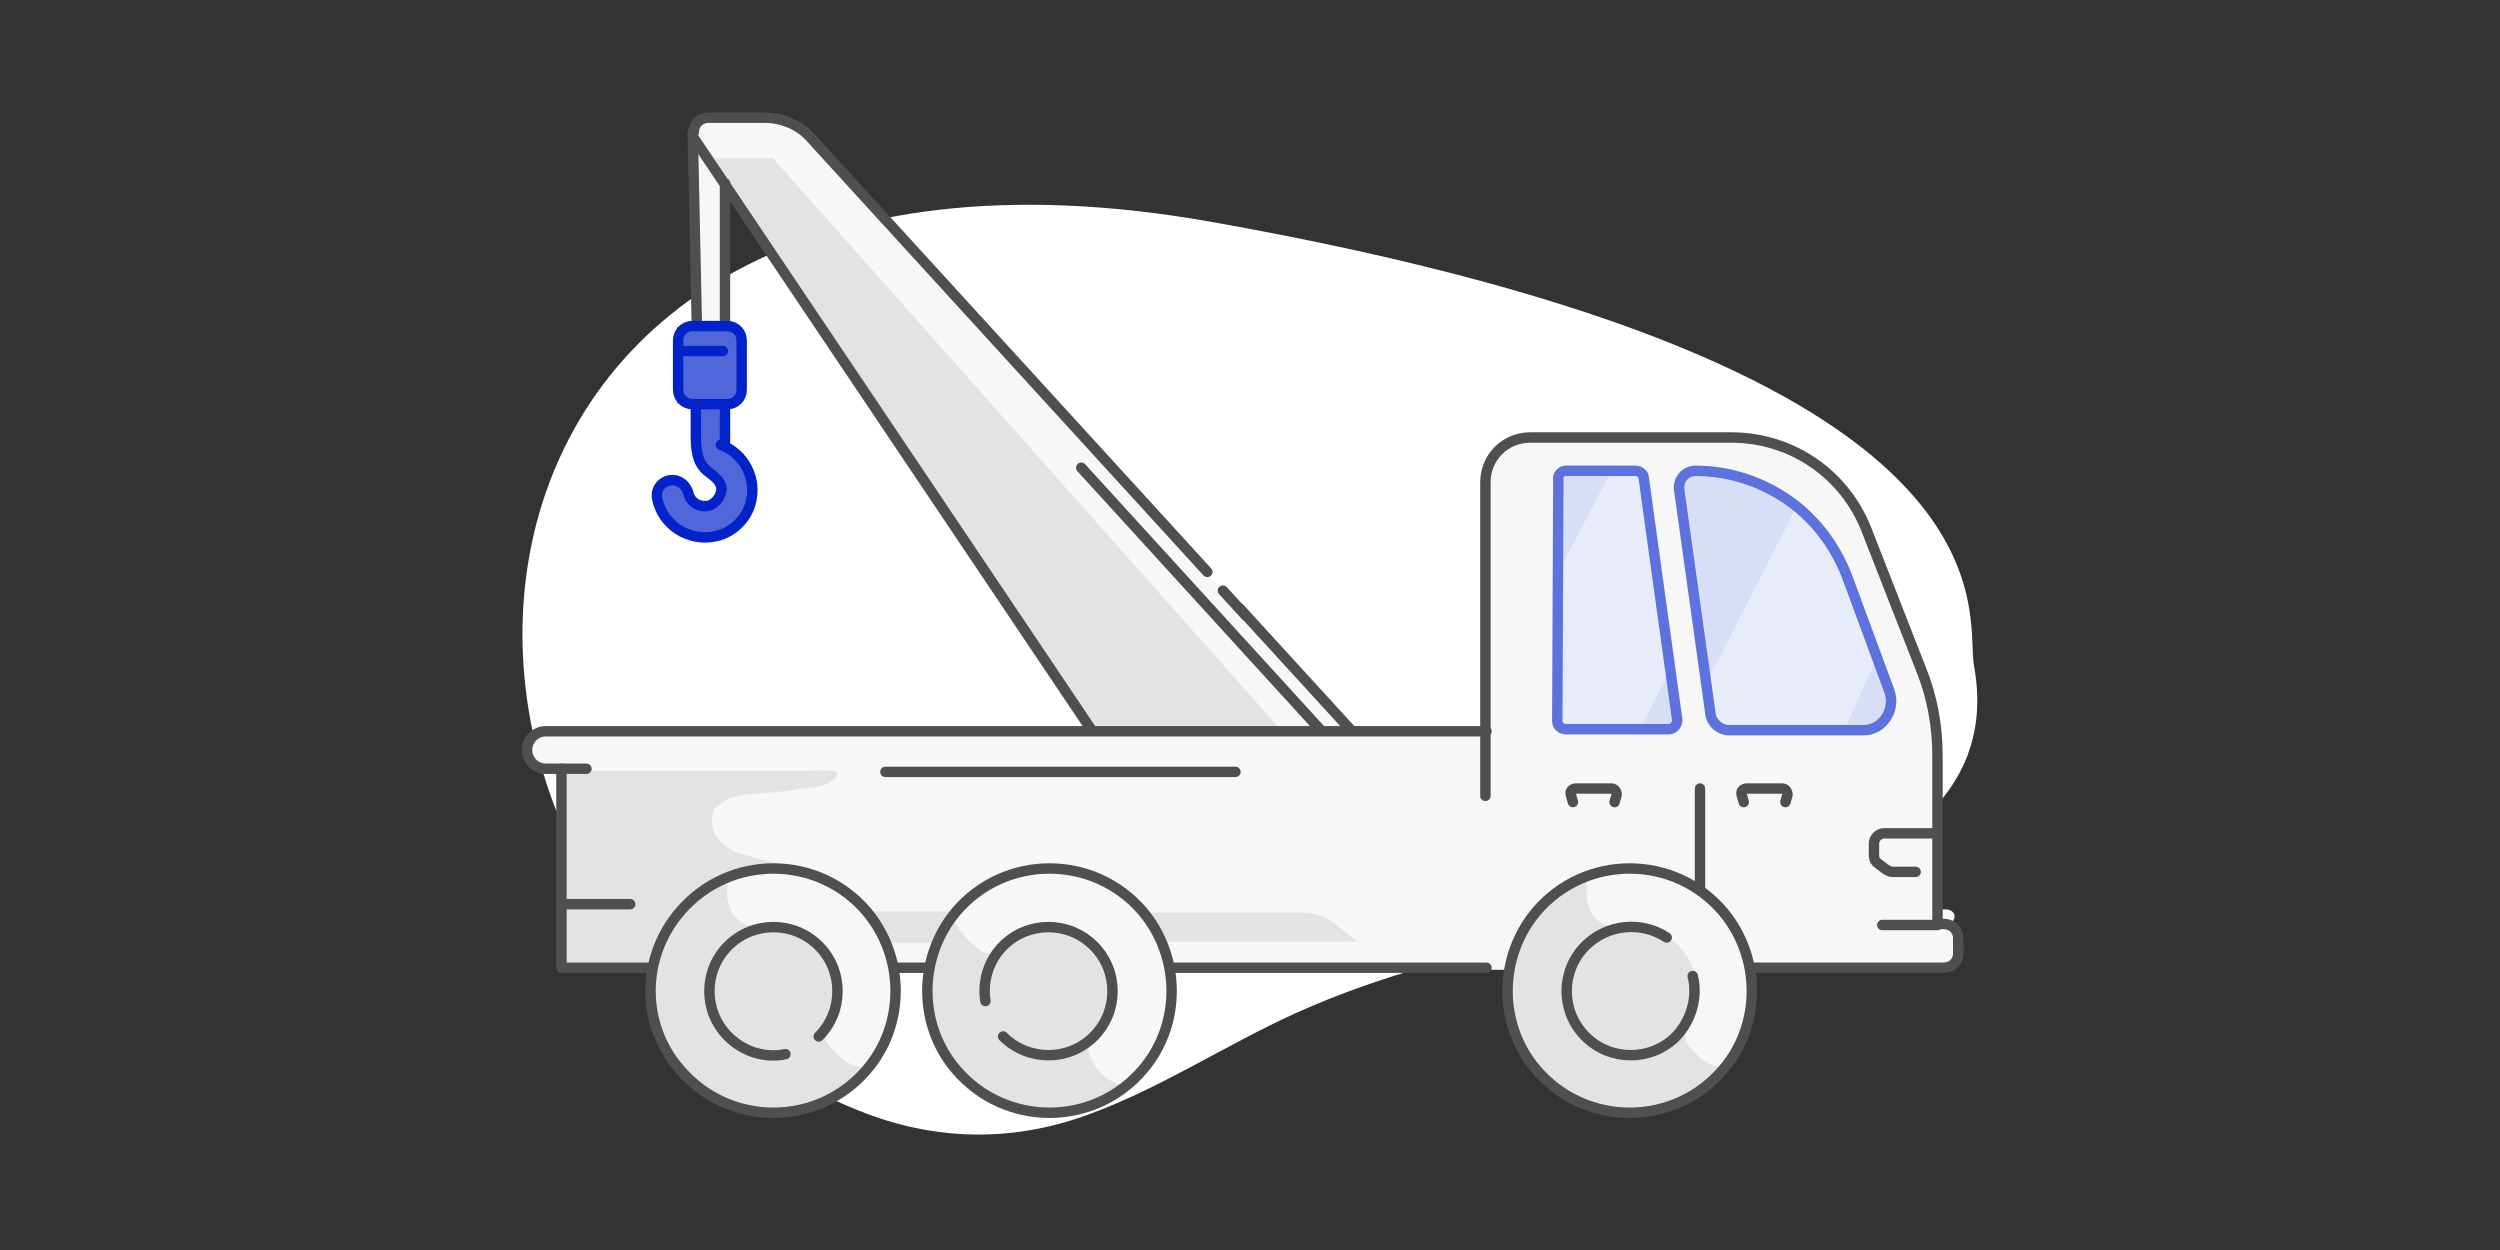 <?xml version="1.0" encoding="utf-8"?>
<!-- Generator: Adobe Illustrator 23.0.4, SVG Export Plug-In . SVG Version: 6.00 Build 0)  -->
<svg version="1.1" id="Layer_1" xmlns="http://www.w3.org/2000/svg" xmlns:xlink="http://www.w3.org/1999/xlink" x="0px" y="0px"
	 viewBox="0 0 240 120" style="enable-background:new 0 0 240 120;" xml:space="preserve">
<rect x="0" y="0" width="240" height="120" fill="#333333" stroke="none"/>
<g id="XMLID_502_">
	<path id="XMLID_102_" style="fill:#FFFFFF;" d="M116.3,21.3c78.9,14,72.3,37.6,73.2,42.6c2.4,13-9.2,18.9-18.5,22
		c-6.6,2.2-13.5,2.4-20.4,3.7c-9,1.7-17.9,3.9-26.3,7.7c-6.8,3.1-13.1,7.3-20.1,9.8c-7,2.5-14.4,2.5-21.8-0.5
		C33,86.9,37.4,7.3,116.3,21.3z"/>
	<g id="XMLID_41_">
		<rect id="XMLID_101_" x="65" y="31.4" style="fill:#5067DA;" width="6.1" height="7.3"/>
		<path id="XMLID_99_" style="fill:#F7F7F7;" d="M91.8,87.5c4.7-5.5,13.2-5.5,17.9,0c3.7,4.4,3.7,10.9,0,15.2
			c-4.7,5.5-13.2,5.5-17.9,0C88.1,98.4,88.1,91.9,91.8,87.5z"/>
		<path id="XMLID_97_" style="fill:#F7F7F7;" d="M65.4,87.5c4.7-5.5,13.2-5.5,17.9,0c3.7,4.4,3.7,10.9,0,15.2
			c-4.7,5.5-13.2,5.5-17.9,0C61.6,98.4,61.6,91.9,65.4,87.5z"/>
		<path id="XMLID_95_" style="fill:#F7F7F7;" d="M147.3,87.5c4.7-5.5,13.2-5.5,17.9,0c3.7,4.4,3.7,10.9,0,15.2
			c-4.7,5.5-13.2,5.5-17.9,0C143.6,98.4,143.6,91.9,147.3,87.5z"/>
		<rect id="XMLID_94_" x="66.7" y="12.5" style="fill:#F7F7F7;" width="2.8" height="18.7"/>
		<path id="XMLID_93_" style="fill:#F7F7F7;" d="M131.2,71.8c0,0.1,0,0.1,0,0.2L79.6,15c-0.9-1.9-3.1-3.4-5.1-3.7
			c-1-0.2-1.9-0.1-2.9,0c-1,0.1-2.1,0.1-3.1,0.2c-0.4,0-0.8,0-1.1,0.2c-0.4,0.2-0.7,0.5-0.7,0.8c0,0.4,0.2,0.7,0.4,1.1
			c0.5,0.7,0.8,1.5,1.3,2.2l38.1,56.4"/>
		<path id="XMLID_92_" style="fill:#F7F7F7;" d="M186.8,87.3h-0.9V71.2c-0.3-1.4-0.5-3-0.7-4.5c-0.2-0.8-0.4-1.7-0.6-2.5
			c-0.3-1-0.8-2-1.3-3c-0.5-1-0.8-2.1-1.3-3.2c-0.8-1.9-1.7-3.7-2.4-5.6c-0.3-0.8-0.4-1.6-0.6-2.4c-0.3-0.9-1.1-1.7-1.6-2.4
			c-2.2-2.7-5.3-5.3-8.9-5.3h-10.9c-3.1,0-12-1.4-13.8,1.7c-0.9,1.5-0.9,4-1,5.7c-0.2,2.4,0.2,4.9,0.2,7.3v12.6
			c0,0.1-0.4,0.7-0.4,0.7H52.7c-0.5-0.2-2,0.7-2.2,1.3c-0.1,0.6,0.1,1.3,0.6,1.7c0.5,0.4,1.1,0.4,1.7,0.5c0.2,0.1,1,0.1,1.2,0.3
			c0.1,0.1,0.1,0.2,0.1,0.4c0.3,1.9,0.6,3.8,0.8,5.7c0.6,3.8,1.1,7.6,0.8,11.5l-0.6,1.3l7.9,0c0-0.2,0-0.5,0-0.7
			c0.5-3.2,2.9-5.8,5.8-7.3c1.2-0.8,2.5-1.3,3.9-1.6c0.4-0.1,0.7-0.1,1-0.1c5-0.5,10.7,5,11.8,9.7l3.8,0c0.2-1.7,0.7-3.3,1.7-4.6
			c1.3-2.8,4.5-4,7.2-4.6c0.1,0,0.1,0,0.2,0c2.2-0.3,4.3,0.1,6.3,0.9c0.3,0.1,0.7,0.2,1,0.3c3.2,1.5,5.1,4,6.2,7.3
			c0.1,0.3,0.1,0.5,0.2,0.8l32.6,0c0-0.1,0-0.2,0.1-0.3c0.4-1.5,0.9-3.1,1.9-4.3c0.2-0.2,0.4-0.4,0.6-0.6c0.3-0.7,0.9-1.4,1.6-1.9
			c6.3-4.2,13.7-2.6,17.8,3.8c0.8,1.2,1,2.4,0.8,3.4l18.1,0v-0.4h0.9c0.6,0,1-0.5,1-1v-3.4C187.9,87.8,187.4,87.3,186.8,87.3z"/>
		<path id="XMLID_91_" style="fill:none;stroke:#514E4F;stroke-linecap:round;stroke-linejoin:round;stroke-miterlimit:10;" d="
			M151,77l-0.2-0.7c-0.1-0.3,0.1-0.6,0.5-0.6l3.4,0c0.3,0,0.5,0.3,0.5,0.6l-0.2,0.7c0,0,0,0,0,0"/>
		<path id="XMLID_90_" style="fill:none;stroke:#514E4F;stroke-linecap:round;stroke-linejoin:round;stroke-miterlimit:10;" d="
			M167.4,77l-0.2-0.7c-0.1-0.3,0.1-0.6,0.5-0.6l3.4,0c0.3,0,0.5,0.3,0.5,0.6l-0.2,0.7c0,0,0,0,0,0"/>
		<path id="XMLID_89_" style="fill:#E3E3E3;" d="M69.7,76.8c1.2-0.6,2.8-0.6,4.2-0.7c1-0.1,2.1-0.2,3.1-0.4c0.9-0.1,2-0.1,2.8-0.7
			c0.4-0.3,1-0.9,0.1-1c-0.9-0.1-1.8,0-2.6,0c-1.8,0-3.6,0-5.4,0c-1,0-2,0-2.9,0c0,0-0.1,0-0.1,0H54l0,18.7h8c1.5,0,2.8-1.2,3.7-2.4
			c1-1.4,1.5-3.2,2.6-4.5c1.1-1.4,2.8-2.1,4.5-2.4c0.5-0.1,1-0.2,1.4-0.1c0.5,0.1,1,0.1,1.4,0.2c0.3,0,0.6,0.1,0.9,0.1
			c0-0.3-2.6-0.9-3-1c-0.5-0.1-1-0.2-1.5-0.4c-0.5-0.1-1.1-0.3-1.6-0.5c-0.8-0.4-1.6-1.1-1.9-2c-0.2-0.7-0.3-1.6,0.2-2.2
			C69.1,77.2,69.4,77,69.7,76.8z"/>
		<path id="XMLID_88_" style="fill:#E3E3E3;" d="M109.8,87.6h15c1.3,0,2.6,0.4,3.6,1.3l1.9,1.5h-18.7L109.8,87.6z"/>
		<path id="XMLID_87_" style="fill:#5067DA;" d="M68.8,38.8c0.7,0,0.6,0.4,0.6,1c0.1,0.7,0.1,1.4,0.1,2.2c0,0.7,0.8,1,1.2,1.5
			c0.5,0.5,1,1.2,1.3,1.9c0.5,1.2,0.6,2.5,0,3.6c-0.4,0.8-1.1,1.3-1.8,1.8c-0.3,0.2-0.6,0.4-0.9,0.5c-0.4,0.1-0.8,0.2-1.2,0.2
			c-0.8,0.1-1.6,0.2-2.3-0.1c-0.3-0.1-0.5-0.3-0.8-0.4c-0.9-0.6-1.5-1.6-1.7-2.6c-0.1-0.6-0.2-1.2,0.2-1.7c0.3-0.4,0.8-0.5,1.2-0.5
			c0.5,0.1,0.9,0.4,1.1,0.7c0.3,0.4,0.4,0.9,0.8,1.1c0.2,0.1,0.4,0.1,0.6,0.2c0.6,0.1,1.4,0.1,1.7-0.4c0.4-0.5,0.1-1.3-0.3-1.9
			c-0.4-0.5-1-0.9-1.4-1.5C67.1,44,67,43.3,67,42.7c-0.1-1-0.2-2-0.1-3c0-0.5-0.1-0.8,0.4-0.9C67.7,38.7,68.3,38.8,68.8,38.8z"/>
		<polygon id="XMLID_86_" style="fill:#E3E3E3;" points="68,15.2 74.2,15.2 122.9,70 104.5,69.9 		"/>
		<path id="XMLID_85_" style="fill:#D9DEF7;" d="M178.9,70.1h-12.9c-0.9,0-1.7-0.7-1.8-1.6L161.2,47c-0.1-1,0.6-1.8,1.6-1.8l0,0
			c3,0,5.9,0.9,8.4,2.5l0,0c2.8,1.8,4.9,4.5,6.1,7.6l4.1,11.1C182,68.2,180.7,70.1,178.9,70.1z"/>
		<path id="XMLID_84_" style="fill:#D9DEF7;" d="M150.3,45.2h6.7c0.4,0,0.8,0.3,0.8,0.7l3.2,23.1c0.1,0.5-0.3,1-0.8,1h-9.9
			c-0.5,0-0.8-0.4-0.8-0.8l0.1-23.1C149.5,45.6,149.9,45.2,150.3,45.2z"/>
		<polygon id="XMLID_83_" style="fill:#E3E3E3;" points="91.6,90.5 85.2,90.5 83.5,87.5 91.6,87.5 		"/>
		<path id="XMLID_82_" style="fill:#E3E3E3;" d="M164.5,102.3c-0.9-0.3-1.7-1.1-2.3-1.8c-0.2-0.3-0.5-0.6-0.4-1
			c0-0.3,0.1-0.5,0.3-0.7c0.9-1.8,1.1-4,0.4-5.9s-2.4-3.4-4.4-3.7c-1.5-0.2-3.2,0.1-4.5-0.7c-1.1-0.8-1.4-2.1-1.3-3.4
			c0-0.4,0.1-0.7,0.2-0.9c-4.5,1.7-7.6,6-7.6,11.1c0,6.5,5.3,11.8,11.8,11.8c3.8,0,7.1-1.8,9.3-4.5
			C165.5,102.5,165,102.4,164.5,102.3z"/>
		
			<line id="XMLID_81_" style="fill:none;stroke:#514E4F;stroke-linecap:round;stroke-linejoin:round;stroke-miterlimit:10;" x1="119.6" y1="59.1" x2="117.4" y2="56.7"/>
		
			<line id="XMLID_80_" style="fill:none;stroke:#514E4F;stroke-linecap:round;stroke-linejoin:round;stroke-miterlimit:10;" x1="60.5" y1="86.8" x2="53.9" y2="86.8"/>
		
			<line id="XMLID_79_" style="fill:none;stroke:#514E4F;stroke-linecap:round;stroke-linejoin:round;stroke-miterlimit:10;" x1="66.5" y1="13.1" x2="104.8" y2="70.1"/>
		<path id="XMLID_78_" style="fill:none;stroke:#514E4F;stroke-linecap:round;stroke-linejoin:round;stroke-miterlimit:10;" d="
			M115.9,54.9L77.9,13.3c-1.1-1.3-2.8-2-4.5-2H68c-0.8,0-1.4,0.6-1.4,1.4"/>
		
			<line id="XMLID_77_" style="fill:none;stroke:#514E4F;stroke-linecap:round;stroke-linejoin:round;stroke-miterlimit:10;" x1="129.7" y1="70.1" x2="119" y2="58.4"/>
		
			<line id="XMLID_76_" style="fill:none;stroke:#0223C9;stroke-linecap:round;stroke-linejoin:round;stroke-miterlimit:10;" x1="69.6" y1="42.4" x2="69.6" y2="38.9"/>
		<path id="XMLID_74_" style="fill:none;stroke:#514E4F;stroke-linecap:round;stroke-linejoin:round;stroke-miterlimit:10;" d="
			M168.3,92.9l18.3,0c0.8,0,1.4-0.6,1.4-1.4v-1.4c0-0.8-0.6-1.4-1.4-1.4H186V72.6c0-2.9-0.5-5.7-1.6-8.4l-5.2-13.3
			c-2.1-5.4-7.2-8.9-13-8.9h-19.3c-2.4,0-4.3,1.9-4.3,4.3v30.1"/>
		<path id="XMLID_72_" style="fill:none;stroke:#514E4F;stroke-linecap:round;stroke-linejoin:round;stroke-miterlimit:10;" d="
			M147.5,87.5c4.7-5.5,13.2-5.5,17.9,0c3.7,4.4,3.7,10.9,0,15.2c-4.7,5.5-13.2,5.5-17.9,0C143.8,98.4,143.8,91.9,147.5,87.5z"/>
		<path id="XMLID_70_" style="fill:none;stroke:#514E4F;stroke-linecap:round;stroke-linejoin:round;stroke-miterlimit:10;" d="
			M162.5,93.7c0.5,2-0.1,4.2-1.6,5.8c-2.4,2.4-6.3,2.4-8.7,0s-2.4-6.3,0-8.7c2.1-2.1,5.4-2.4,7.8-0.8"/>
		
			<polyline id="XMLID_69_" style="fill:none;stroke:#514E4F;stroke-linecap:round;stroke-linejoin:round;stroke-miterlimit:10;" points="
			62.6,92.9 53.9,92.9 53.9,73.8 		"/>
		
			<line id="XMLID_68_" style="fill:none;stroke:#514E4F;stroke-linecap:round;stroke-linejoin:round;stroke-miterlimit:10;" x1="89.1" y1="92.9" x2="86.2" y2="92.9"/>
		
			<line id="XMLID_67_" style="fill:none;stroke:#514E4F;stroke-linecap:round;stroke-linejoin:round;stroke-miterlimit:10;" x1="142.7" y1="92.9" x2="112.4" y2="92.9"/>
		
			<line id="XMLID_66_" style="fill:none;stroke:#514E4F;stroke-linecap:round;stroke-linejoin:round;stroke-miterlimit:10;" x1="163.2" y1="75.7" x2="163.2" y2="85.2"/>
		<path id="XMLID_65_" style="fill:none;stroke:#0223C9;stroke-linecap:round;stroke-linejoin:round;stroke-miterlimit:10;" d="
			M66.8,38.8c0,0.9,0,1.8,0,2.7c0,1.4,0,2.9,1.2,3.8c0.8,0.6,1.6,1.2,1.1,2.3c-0.2,0.4-0.5,0.7-0.9,0.9c-0.9,0.3-1.9-0.2-2.1-1.1
			c-0.2-0.8-0.9-1.4-1.7-1.3c-0.9,0.1-1.5,0.9-1.3,1.8c0.5,2.5,3,4.1,5.5,3.6c1.6-0.3,2.9-1.5,3.4-3c0.8-2.5-0.6-5-2.8-5.8"/>
		
			<line id="XMLID_64_" style="fill:none;stroke:#514E4F;stroke-linecap:round;stroke-linejoin:round;stroke-miterlimit:10;" x1="66.9" y1="31.3" x2="66.5" y2="12.7"/>
		
			<line id="XMLID_63_" style="fill:none;stroke:#514E4F;stroke-linecap:round;stroke-linejoin:round;stroke-miterlimit:10;" x1="69.6" y1="31.3" x2="69.6" y2="17.6"/>
		
			<line id="XMLID_62_" style="fill:none;stroke:#514E4F;stroke-linecap:round;stroke-linejoin:round;stroke-miterlimit:10;" x1="85" y1="74.1" x2="118.6" y2="74.1"/>
		
			<line id="XMLID_61_" style="fill:none;stroke:#0223C9;stroke-linecap:round;stroke-linejoin:round;stroke-miterlimit:10;" x1="65.3" y1="33.7" x2="69.4" y2="33.7"/>
		
			<line id="XMLID_60_" style="fill:none;stroke:#514E4F;stroke-linecap:round;stroke-linejoin:round;stroke-miterlimit:10;" x1="103.8" y1="44.9" x2="126.7" y2="70"/>
		<path id="XMLID_59_" style="fill:#E3E3E3;" d="M82,102.3c-0.9-0.3-1.7-1.1-2.3-1.8c-0.2-0.3-0.5-0.6-0.4-1c0-0.3,0.1-0.5,0.3-0.7
			c0.9-1.8,1.1-4,0.4-5.9s-2.4-3.4-4.4-3.7c-1.5-0.2-3.2,0.1-4.5-0.7c-1.1-0.8-1.4-2.1-1.3-3.4c0-0.4,0.1-0.7,0.2-0.9
			c-4.5,1.7-7.6,6-7.6,11.1c0,6.5,5.3,11.8,11.8,11.8c3.8,0,7.1-1.8,9.3-4.5C82.9,102.5,82.4,102.4,82,102.3z"/>
		<path id="XMLID_57_" style="fill:none;stroke:#514E4F;stroke-linecap:round;stroke-linejoin:round;stroke-miterlimit:10;" d="
			M65.3,87.5c4.7-5.5,13.2-5.5,17.9,0c3.7,4.4,3.7,10.9,0,15.2c-4.7,5.5-13.2,5.5-17.9,0C61.5,98.4,61.5,91.9,65.3,87.5z"/>
		<path id="XMLID_55_" style="fill:none;stroke:#514E4F;stroke-linecap:round;stroke-linejoin:round;stroke-miterlimit:10;" d="
			M75.4,101.2c-1.9,0.4-4-0.2-5.5-1.7c-2.4-2.4-2.4-6.3,0-8.7c2.4-2.4,6.3-2.4,8.7,0c2.4,2.4,2.4,6.3,0,8.7"/>
		<path id="XMLID_54_" style="fill:#E3E3E3;" d="M108.1,104.3c-1.7-0.3-3.2-1.7-3.6-3.4c-0.1-0.3-0.1-0.7,0.1-0.9
			c0.2-0.2,0.6-0.2,0.9-0.4c0.4-0.2,0.5-0.7,0.6-1.1c0.2-0.4,0.4-0.7,0.7-1c0.5-1.5,0.5-3.2-0.1-4.7c-0.7-1.9-2.4-3.4-4.4-3.7
			c-0.6-0.1-1.3-0.1-2-0.1c-0.1,0-0.2,0-0.3,0.1c-1.4,0.3-2.9,0.7-3.8,1.8c-0.2,0.2-0.4,0.5-0.7,0.6c-0.5,0.2-1,0-1.4-0.3
			c-1.2-0.8-2.1-1.9-2.7-3.1c-1.5,2-2.4,4.4-2.4,7.1c0,6.5,5.3,11.8,11.8,11.8c2.8,0,5.4-1,7.4-2.6
			C108.2,104.4,108.1,104.4,108.1,104.3z"/>
		<path id="XMLID_52_" style="fill:none;stroke:#514E4F;stroke-linecap:round;stroke-linejoin:round;stroke-miterlimit:10;" d="
			M91.8,87.5c4.7-5.5,13.2-5.5,17.9,0c3.7,4.4,3.7,10.9,0,15.2c-4.7,5.5-13.2,5.5-17.9,0C88.1,98.4,88.1,91.9,91.8,87.5z"/>
		<path id="XMLID_50_" style="fill:none;stroke:#514E4F;stroke-linecap:round;stroke-linejoin:round;stroke-miterlimit:10;" d="
			M94.6,96.1c-0.3-1.9,0.3-3.9,1.7-5.3c2.4-2.4,6.3-2.4,8.7,0c2.4,2.4,2.4,6.3,0,8.7s-6.3,2.4-8.7,0"/>
		<path id="XMLID_49_" style="fill:none;stroke:#514E4F;stroke-linecap:round;stroke-linejoin:round;stroke-miterlimit:10;" d="
			M56.3,73.8h-3.9c-1,0-1.8-0.8-1.8-1.8v0c0-1,0.8-1.8,1.8-1.8h90.3"/>
		<path id="XMLID_48_" style="fill:none;stroke:#0223C9;stroke-linecap:round;stroke-linejoin:round;stroke-miterlimit:10;" d="
			M66.5,38.8h3.3c0.8,0,1.4-0.6,1.4-1.4v-4.7c0-0.8-0.6-1.4-1.4-1.4h-3.3c-0.8,0-1.4,0.6-1.4,1.4v4.7C65.1,38.2,65.7,38.8,66.5,38.8
			z"/>
		
			<line id="XMLID_47_" style="fill:none;stroke:#514E4F;stroke-linecap:round;stroke-linejoin:round;stroke-miterlimit:10;" x1="186" y1="88.8" x2="180.7" y2="88.8"/>
		<path id="XMLID_46_" style="fill:none;stroke:#514E4F;stroke-linecap:round;stroke-linejoin:round;stroke-miterlimit:10;" d="
			M185.8,80h-4.9c-0.6,0-1,0.5-1,1v1.1c0,0.3,0.1,0.6,0.4,0.8l0.8,0.6c0.2,0.1,0.4,0.2,0.6,0.2h2.2"/>
		<path id="XMLID_45_" style="opacity:0.4;fill:#FFFFFF;" d="M180.2,63.1l-2.8-7.7c-1-2.7-2.7-5-4.9-6.8l-8.6,16.8l-0.1,0.4l0.4,2.8
			c0.1,0.9,0.9,1.6,1.8,1.6H177L180.2,63.1z"/>
		<path id="XMLID_44_" style="fill:none;stroke:#5D72DC;stroke-linecap:round;stroke-linejoin:round;stroke-miterlimit:10;" d="
			M178.9,70.1h-12.9c-0.9,0-1.7-0.7-1.8-1.6L161.2,47c-0.1-1,0.6-1.8,1.6-1.8l0,0c3,0,5.9,0.9,8.4,2.5l0,0c2.8,1.8,4.9,4.5,6.1,7.6
			l4.1,11.1C182,68.2,180.7,70.1,178.9,70.1z"/>
		<path id="XMLID_43_" style="opacity:0.4;fill:#FFFFFF;" d="M160.3,64.3l-2.5-18.4c-0.1-0.4-0.4-0.7-0.8-0.7h-2.3l-5.3,10.1l0,13.8
			c0,0.5,0.4,0.8,0.8,0.8h7.3L160.3,64.3z"/>
		<path id="XMLID_42_" style="fill:none;stroke:#5D72DC;stroke-linecap:round;stroke-linejoin:round;stroke-miterlimit:10;" d="
			M150.3,45.2h6.7c0.4,0,0.8,0.3,0.8,0.7l3.2,23.1c0.1,0.5-0.3,1-0.8,1h-9.9c-0.5,0-0.8-0.4-0.8-0.8l0.1-23.1
			C149.5,45.6,149.9,45.2,150.3,45.2z"/>
	</g>
</g>
</svg>
